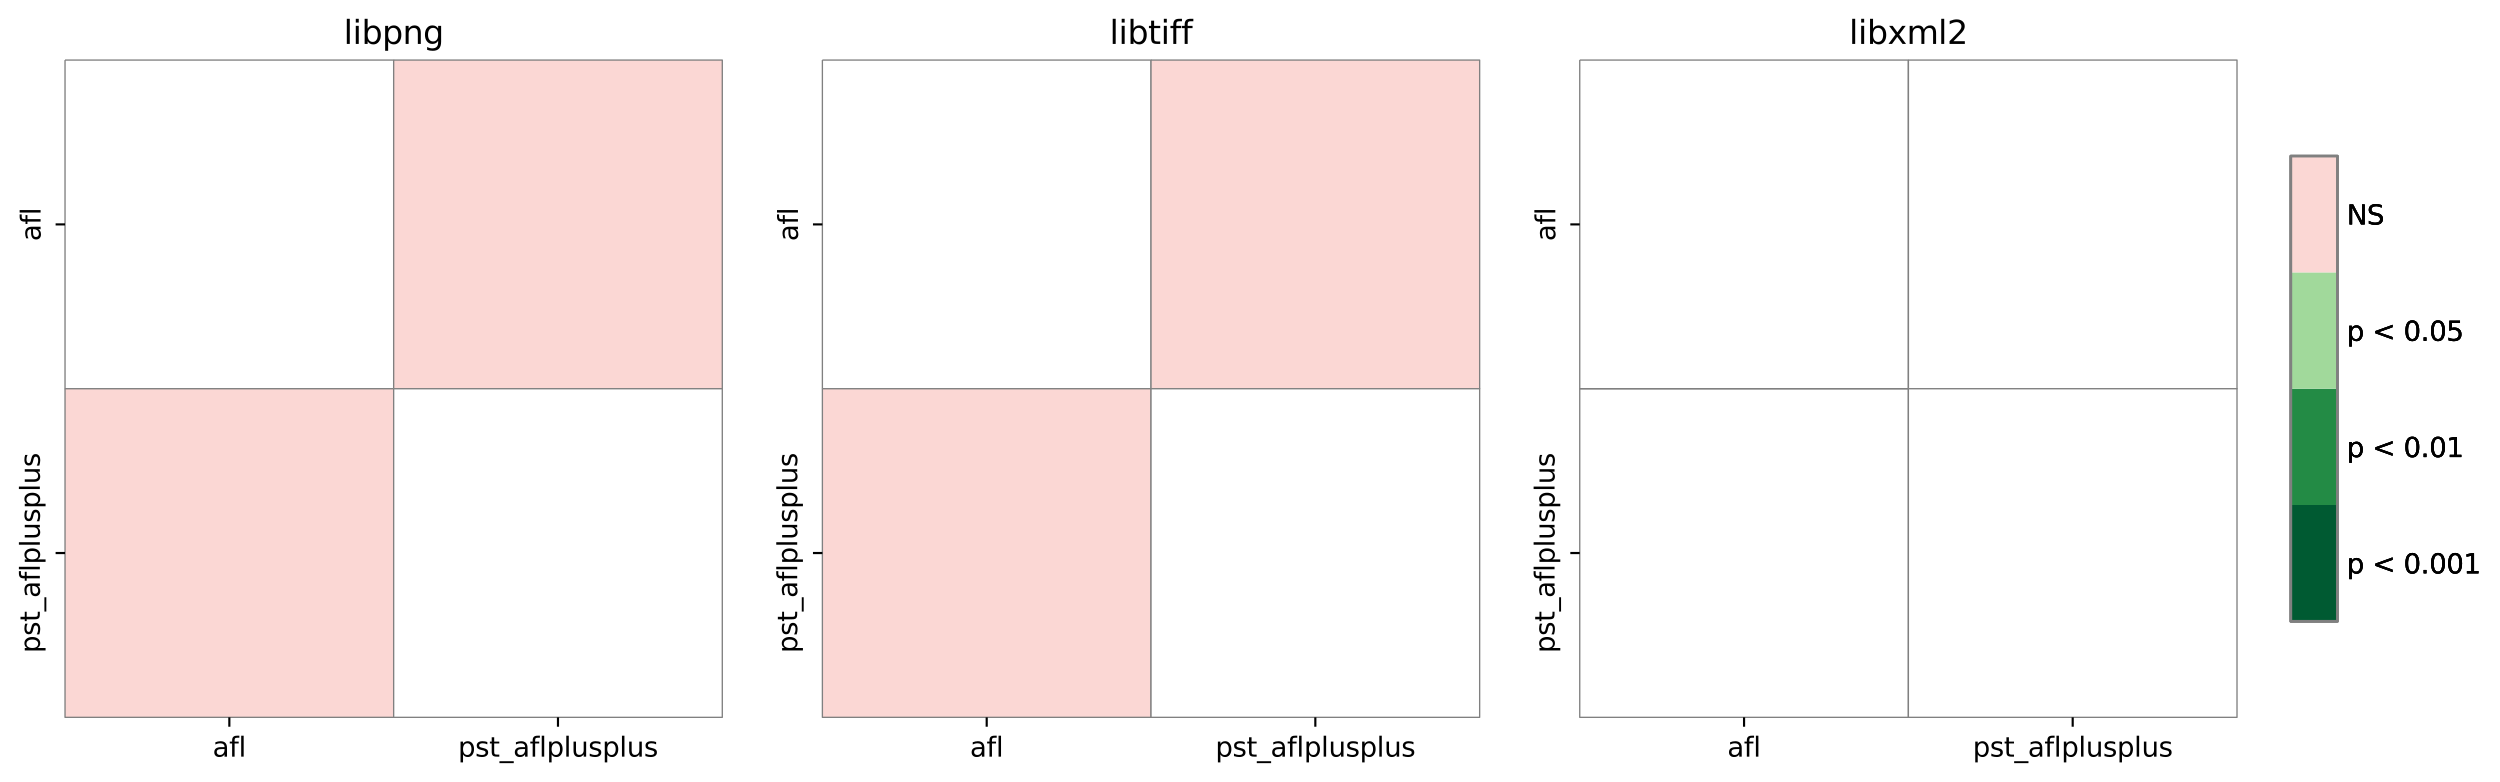 <?xml version="1.0" encoding="utf-8" standalone="no"?>
<!DOCTYPE svg PUBLIC "-//W3C//DTD SVG 1.1//EN"
  "http://www.w3.org/Graphics/SVG/1.1/DTD/svg11.dtd">
<svg xmlns:xlink="http://www.w3.org/1999/xlink" width="928.668pt" height="290.626pt" viewBox="0 0 928.668 290.626" xmlns="http://www.w3.org/2000/svg" version="1.1">
 <defs>
  <style type="text/css">*{stroke-linejoin: round; stroke-linecap: butt}</style>
 </defs>
 <g id="figure_1">
  <g id="patch_1">
   <path d="M 0 290.626 
L 928.668 290.626 
L 928.668 0 
L 0 0 
z
" style="fill: #ffffff"/>
  </g>
  <g id="axes_1">
   <g id="patch_2">
    <path d="M 24.156 266.47 
L 268.308 266.47 
L 268.308 22.318 
L 24.156 22.318 
z
" style="fill: #ffffff"/>
   </g>
   <g id="QuadMesh_1">
    <path d="M 24.156 22.318 
L 146.232 22.318 
L 146.232 144.394 
L 24.156 144.394 
L 24.156 22.318 
" style="fill: #ffffff; stroke: #808080; stroke-width: 0.5"/>
    <path d="M 146.232 22.318 
L 268.308 22.318 
L 268.308 144.394 
L 146.232 144.394 
L 146.232 22.318 
" style="fill: #fbd7d4; stroke: #808080; stroke-width: 0.5"/>
    <path d="M 24.156 144.394 
L 146.232 144.394 
L 146.232 266.47 
L 24.156 266.47 
L 24.156 144.394 
" style="fill: #fbd7d4; stroke: #808080; stroke-width: 0.5"/>
    <path d="M 146.232 144.394 
L 268.308 144.394 
L 268.308 266.47 
L 146.232 266.47 
L 146.232 144.394 
" style="fill: #ffffff; stroke: #808080; stroke-width: 0.5"/>
   </g>
   <g id="matplotlib.axis_1">
    <g id="xtick_1">
     <g id="line2d_1">
      <defs>
       <path id="m9e1888c977" d="M 0 0 
L 0 3.5 
" style="stroke: #000000; stroke-width: 0.8"/>
      </defs>
      <g>
       <use xlink:href="#m9e1888c977" x="85.194" y="266.47" style="stroke: #000000; stroke-width: 0.8"/>
      </g>
     </g>
     <g id="text_1">
      <!-- afl -->
      <g transform="translate(78.981 281.069) scale(0.1 -0.1)">
       <defs>
        <path id="DejaVuSans-61" d="M 2194 1759 
Q 1497 1759 1228 1600 
Q 959 1441 959 1056 
Q 959 750 1161 570 
Q 1363 391 1709 391 
Q 2188 391 2477 730 
Q 2766 1069 2766 1631 
L 2766 1759 
L 2194 1759 
z
M 3341 1997 
L 3341 0 
L 2766 0 
L 2766 531 
Q 2569 213 2275 61 
Q 1981 -91 1556 -91 
Q 1019 -91 701 211 
Q 384 513 384 1019 
Q 384 1609 779 1909 
Q 1175 2209 1959 2209 
L 2766 2209 
L 2766 2266 
Q 2766 2663 2505 2880 
Q 2244 3097 1772 3097 
Q 1472 3097 1187 3025 
Q 903 2953 641 2809 
L 641 3341 
Q 956 3463 1253 3523 
Q 1550 3584 1831 3584 
Q 2591 3584 2966 3190 
Q 3341 2797 3341 1997 
z
" transform="scale(0.016)"/>
        <path id="DejaVuSans-66" d="M 2375 4863 
L 2375 4384 
L 1825 4384 
Q 1516 4384 1395 4259 
Q 1275 4134 1275 3809 
L 1275 3500 
L 2222 3500 
L 2222 3053 
L 1275 3053 
L 1275 0 
L 697 0 
L 697 3053 
L 147 3053 
L 147 3500 
L 697 3500 
L 697 3744 
Q 697 4328 969 4595 
Q 1241 4863 1831 4863 
L 2375 4863 
z
" transform="scale(0.016)"/>
        <path id="DejaVuSans-6c" d="M 603 4863 
L 1178 4863 
L 1178 0 
L 603 0 
L 603 4863 
z
" transform="scale(0.016)"/>
       </defs>
       <use xlink:href="#DejaVuSans-61"/>
       <use xlink:href="#DejaVuSans-66" x="61.279"/>
       <use xlink:href="#DejaVuSans-6c" x="96.484"/>
      </g>
     </g>
    </g>
    <g id="xtick_2">
     <g id="line2d_2">
      <g>
       <use xlink:href="#m9e1888c977" x="207.27" y="266.47" style="stroke: #000000; stroke-width: 0.8"/>
      </g>
     </g>
     <g id="text_2">
      <!-- pst_aflplusplus -->
      <g transform="translate(170.145 281.069) scale(0.1 -0.1)">
       <defs>
        <path id="DejaVuSans-70" d="M 1159 525 
L 1159 -1331 
L 581 -1331 
L 581 3500 
L 1159 3500 
L 1159 2969 
Q 1341 3281 1617 3432 
Q 1894 3584 2278 3584 
Q 2916 3584 3314 3078 
Q 3713 2572 3713 1747 
Q 3713 922 3314 415 
Q 2916 -91 2278 -91 
Q 1894 -91 1617 61 
Q 1341 213 1159 525 
z
M 3116 1747 
Q 3116 2381 2855 2742 
Q 2594 3103 2138 3103 
Q 1681 3103 1420 2742 
Q 1159 2381 1159 1747 
Q 1159 1113 1420 752 
Q 1681 391 2138 391 
Q 2594 391 2855 752 
Q 3116 1113 3116 1747 
z
" transform="scale(0.016)"/>
        <path id="DejaVuSans-73" d="M 2834 3397 
L 2834 2853 
Q 2591 2978 2328 3040 
Q 2066 3103 1784 3103 
Q 1356 3103 1142 2972 
Q 928 2841 928 2578 
Q 928 2378 1081 2264 
Q 1234 2150 1697 2047 
L 1894 2003 
Q 2506 1872 2764 1633 
Q 3022 1394 3022 966 
Q 3022 478 2636 193 
Q 2250 -91 1575 -91 
Q 1294 -91 989 -36 
Q 684 19 347 128 
L 347 722 
Q 666 556 975 473 
Q 1284 391 1588 391 
Q 1994 391 2212 530 
Q 2431 669 2431 922 
Q 2431 1156 2273 1281 
Q 2116 1406 1581 1522 
L 1381 1569 
Q 847 1681 609 1914 
Q 372 2147 372 2553 
Q 372 3047 722 3315 
Q 1072 3584 1716 3584 
Q 2034 3584 2315 3537 
Q 2597 3491 2834 3397 
z
" transform="scale(0.016)"/>
        <path id="DejaVuSans-74" d="M 1172 4494 
L 1172 3500 
L 2356 3500 
L 2356 3053 
L 1172 3053 
L 1172 1153 
Q 1172 725 1289 603 
Q 1406 481 1766 481 
L 2356 481 
L 2356 0 
L 1766 0 
Q 1100 0 847 248 
Q 594 497 594 1153 
L 594 3053 
L 172 3053 
L 172 3500 
L 594 3500 
L 594 4494 
L 1172 4494 
z
" transform="scale(0.016)"/>
        <path id="DejaVuSans-5f" d="M 3263 -1063 
L 3263 -1509 
L -63 -1509 
L -63 -1063 
L 3263 -1063 
z
" transform="scale(0.016)"/>
        <path id="DejaVuSans-75" d="M 544 1381 
L 544 3500 
L 1119 3500 
L 1119 1403 
Q 1119 906 1312 657 
Q 1506 409 1894 409 
Q 2359 409 2629 706 
Q 2900 1003 2900 1516 
L 2900 3500 
L 3475 3500 
L 3475 0 
L 2900 0 
L 2900 538 
Q 2691 219 2414 64 
Q 2138 -91 1772 -91 
Q 1169 -91 856 284 
Q 544 659 544 1381 
z
M 1991 3584 
L 1991 3584 
z
" transform="scale(0.016)"/>
       </defs>
       <use xlink:href="#DejaVuSans-70"/>
       <use xlink:href="#DejaVuSans-73" x="63.477"/>
       <use xlink:href="#DejaVuSans-74" x="115.576"/>
       <use xlink:href="#DejaVuSans-5f" x="154.785"/>
       <use xlink:href="#DejaVuSans-61" x="204.785"/>
       <use xlink:href="#DejaVuSans-66" x="266.064"/>
       <use xlink:href="#DejaVuSans-6c" x="301.27"/>
       <use xlink:href="#DejaVuSans-70" x="329.053"/>
       <use xlink:href="#DejaVuSans-6c" x="392.529"/>
       <use xlink:href="#DejaVuSans-75" x="420.312"/>
       <use xlink:href="#DejaVuSans-73" x="483.691"/>
       <use xlink:href="#DejaVuSans-70" x="535.791"/>
       <use xlink:href="#DejaVuSans-6c" x="599.268"/>
       <use xlink:href="#DejaVuSans-75" x="627.051"/>
       <use xlink:href="#DejaVuSans-73" x="690.43"/>
      </g>
     </g>
    </g>
   </g>
   <g id="matplotlib.axis_2">
    <g id="ytick_1">
     <g id="line2d_3">
      <defs>
       <path id="mc95b701a7e" d="M 0 0 
L -3.5 0 
" style="stroke: #000000; stroke-width: 0.8"/>
      </defs>
      <g>
       <use xlink:href="#mc95b701a7e" x="24.156" y="83.356" style="stroke: #000000; stroke-width: 0.8"/>
      </g>
     </g>
     <g id="text_3">
      <!-- afl -->
      <g transform="translate(15.077 89.569) rotate(-90) scale(0.1 -0.1)">
       <use xlink:href="#DejaVuSans-61"/>
       <use xlink:href="#DejaVuSans-66" x="61.279"/>
       <use xlink:href="#DejaVuSans-6c" x="96.484"/>
      </g>
     </g>
    </g>
    <g id="ytick_2">
     <g id="line2d_4">
      <g>
       <use xlink:href="#mc95b701a7e" x="24.156" y="205.432" style="stroke: #000000; stroke-width: 0.8"/>
      </g>
     </g>
     <g id="text_4">
      <!-- pst_aflplusplus -->
      <g transform="translate(14.798 242.558) rotate(-90) scale(0.1 -0.1)">
       <use xlink:href="#DejaVuSans-70"/>
       <use xlink:href="#DejaVuSans-73" x="63.477"/>
       <use xlink:href="#DejaVuSans-74" x="115.576"/>
       <use xlink:href="#DejaVuSans-5f" x="154.785"/>
       <use xlink:href="#DejaVuSans-61" x="204.785"/>
       <use xlink:href="#DejaVuSans-66" x="266.064"/>
       <use xlink:href="#DejaVuSans-6c" x="301.27"/>
       <use xlink:href="#DejaVuSans-70" x="329.053"/>
       <use xlink:href="#DejaVuSans-6c" x="392.529"/>
       <use xlink:href="#DejaVuSans-75" x="420.312"/>
       <use xlink:href="#DejaVuSans-73" x="483.691"/>
       <use xlink:href="#DejaVuSans-70" x="535.791"/>
       <use xlink:href="#DejaVuSans-6c" x="599.268"/>
       <use xlink:href="#DejaVuSans-75" x="627.051"/>
       <use xlink:href="#DejaVuSans-73" x="690.43"/>
      </g>
     </g>
    </g>
   </g>
   <g id="text_5">
    <!-- libpng -->
    <g transform="translate(127.669 16.318) scale(0.12 -0.12)">
     <defs>
      <path id="DejaVuSans-69" d="M 603 3500 
L 1178 3500 
L 1178 0 
L 603 0 
L 603 3500 
z
M 603 4863 
L 1178 4863 
L 1178 4134 
L 603 4134 
L 603 4863 
z
" transform="scale(0.016)"/>
      <path id="DejaVuSans-62" d="M 3116 1747 
Q 3116 2381 2855 2742 
Q 2594 3103 2138 3103 
Q 1681 3103 1420 2742 
Q 1159 2381 1159 1747 
Q 1159 1113 1420 752 
Q 1681 391 2138 391 
Q 2594 391 2855 752 
Q 3116 1113 3116 1747 
z
M 1159 2969 
Q 1341 3281 1617 3432 
Q 1894 3584 2278 3584 
Q 2916 3584 3314 3078 
Q 3713 2572 3713 1747 
Q 3713 922 3314 415 
Q 2916 -91 2278 -91 
Q 1894 -91 1617 61 
Q 1341 213 1159 525 
L 1159 0 
L 581 0 
L 581 4863 
L 1159 4863 
L 1159 2969 
z
" transform="scale(0.016)"/>
      <path id="DejaVuSans-6e" d="M 3513 2113 
L 3513 0 
L 2938 0 
L 2938 2094 
Q 2938 2591 2744 2837 
Q 2550 3084 2163 3084 
Q 1697 3084 1428 2787 
Q 1159 2491 1159 1978 
L 1159 0 
L 581 0 
L 581 3500 
L 1159 3500 
L 1159 2956 
Q 1366 3272 1645 3428 
Q 1925 3584 2291 3584 
Q 2894 3584 3203 3211 
Q 3513 2838 3513 2113 
z
" transform="scale(0.016)"/>
      <path id="DejaVuSans-67" d="M 2906 1791 
Q 2906 2416 2648 2759 
Q 2391 3103 1925 3103 
Q 1463 3103 1205 2759 
Q 947 2416 947 1791 
Q 947 1169 1205 825 
Q 1463 481 1925 481 
Q 2391 481 2648 825 
Q 2906 1169 2906 1791 
z
M 3481 434 
Q 3481 -459 3084 -895 
Q 2688 -1331 1869 -1331 
Q 1566 -1331 1297 -1286 
Q 1028 -1241 775 -1147 
L 775 -588 
Q 1028 -725 1275 -790 
Q 1522 -856 1778 -856 
Q 2344 -856 2625 -561 
Q 2906 -266 2906 331 
L 2906 616 
Q 2728 306 2450 153 
Q 2172 0 1784 0 
Q 1141 0 747 490 
Q 353 981 353 1791 
Q 353 2603 747 3093 
Q 1141 3584 1784 3584 
Q 2172 3584 2450 3431 
Q 2728 3278 2906 2969 
L 2906 3500 
L 3481 3500 
L 3481 434 
z
" transform="scale(0.016)"/>
     </defs>
     <use xlink:href="#DejaVuSans-6c"/>
     <use xlink:href="#DejaVuSans-69" x="27.783"/>
     <use xlink:href="#DejaVuSans-62" x="55.566"/>
     <use xlink:href="#DejaVuSans-70" x="119.043"/>
     <use xlink:href="#DejaVuSans-6e" x="182.52"/>
     <use xlink:href="#DejaVuSans-67" x="245.898"/>
    </g>
   </g>
  </g>
  <g id="axes_2">
   <g id="patch_3">
    <path d="M 305.49 266.47 
L 549.642 266.47 
L 549.642 22.318 
L 305.49 22.318 
z
" style="fill: #ffffff"/>
   </g>
   <g id="QuadMesh_2">
    <path d="M 305.49 22.318 
L 427.566 22.318 
L 427.566 144.394 
L 305.49 144.394 
L 305.49 22.318 
" style="fill: #ffffff; stroke: #808080; stroke-width: 0.5"/>
    <path d="M 427.566 22.318 
L 549.642 22.318 
L 549.642 144.394 
L 427.566 144.394 
L 427.566 22.318 
" style="fill: #fbd7d4; stroke: #808080; stroke-width: 0.5"/>
    <path d="M 305.49 144.394 
L 427.566 144.394 
L 427.566 266.47 
L 305.49 266.47 
L 305.49 144.394 
" style="fill: #fbd7d4; stroke: #808080; stroke-width: 0.5"/>
    <path d="M 427.566 144.394 
L 549.642 144.394 
L 549.642 266.47 
L 427.566 266.47 
L 427.566 144.394 
" style="fill: #ffffff; stroke: #808080; stroke-width: 0.5"/>
   </g>
   <g id="matplotlib.axis_3">
    <g id="xtick_3">
     <g id="line2d_5">
      <g>
       <use xlink:href="#m9e1888c977" x="366.528" y="266.47" style="stroke: #000000; stroke-width: 0.8"/>
      </g>
     </g>
     <g id="text_6">
      <!-- afl -->
      <g transform="translate(360.314 281.069) scale(0.1 -0.1)">
       <use xlink:href="#DejaVuSans-61"/>
       <use xlink:href="#DejaVuSans-66" x="61.279"/>
       <use xlink:href="#DejaVuSans-6c" x="96.484"/>
      </g>
     </g>
    </g>
    <g id="xtick_4">
     <g id="line2d_6">
      <g>
       <use xlink:href="#m9e1888c977" x="488.604" y="266.47" style="stroke: #000000; stroke-width: 0.8"/>
      </g>
     </g>
     <g id="text_7">
      <!-- pst_aflplusplus -->
      <g transform="translate(451.478 281.069) scale(0.1 -0.1)">
       <use xlink:href="#DejaVuSans-70"/>
       <use xlink:href="#DejaVuSans-73" x="63.477"/>
       <use xlink:href="#DejaVuSans-74" x="115.576"/>
       <use xlink:href="#DejaVuSans-5f" x="154.785"/>
       <use xlink:href="#DejaVuSans-61" x="204.785"/>
       <use xlink:href="#DejaVuSans-66" x="266.064"/>
       <use xlink:href="#DejaVuSans-6c" x="301.27"/>
       <use xlink:href="#DejaVuSans-70" x="329.053"/>
       <use xlink:href="#DejaVuSans-6c" x="392.529"/>
       <use xlink:href="#DejaVuSans-75" x="420.312"/>
       <use xlink:href="#DejaVuSans-73" x="483.691"/>
       <use xlink:href="#DejaVuSans-70" x="535.791"/>
       <use xlink:href="#DejaVuSans-6c" x="599.268"/>
       <use xlink:href="#DejaVuSans-75" x="627.051"/>
       <use xlink:href="#DejaVuSans-73" x="690.43"/>
      </g>
     </g>
    </g>
   </g>
   <g id="matplotlib.axis_4">
    <g id="ytick_3">
     <g id="line2d_7">
      <g>
       <use xlink:href="#mc95b701a7e" x="305.49" y="83.356" style="stroke: #000000; stroke-width: 0.8"/>
      </g>
     </g>
     <g id="text_8">
      <!-- afl -->
      <g transform="translate(296.41 89.569) rotate(-90) scale(0.1 -0.1)">
       <use xlink:href="#DejaVuSans-61"/>
       <use xlink:href="#DejaVuSans-66" x="61.279"/>
       <use xlink:href="#DejaVuSans-6c" x="96.484"/>
      </g>
     </g>
    </g>
    <g id="ytick_4">
     <g id="line2d_8">
      <g>
       <use xlink:href="#mc95b701a7e" x="305.49" y="205.432" style="stroke: #000000; stroke-width: 0.8"/>
      </g>
     </g>
     <g id="text_9">
      <!-- pst_aflplusplus -->
      <g transform="translate(296.132 242.558) rotate(-90) scale(0.1 -0.1)">
       <use xlink:href="#DejaVuSans-70"/>
       <use xlink:href="#DejaVuSans-73" x="63.477"/>
       <use xlink:href="#DejaVuSans-74" x="115.576"/>
       <use xlink:href="#DejaVuSans-5f" x="154.785"/>
       <use xlink:href="#DejaVuSans-61" x="204.785"/>
       <use xlink:href="#DejaVuSans-66" x="266.064"/>
       <use xlink:href="#DejaVuSans-6c" x="301.27"/>
       <use xlink:href="#DejaVuSans-70" x="329.053"/>
       <use xlink:href="#DejaVuSans-6c" x="392.529"/>
       <use xlink:href="#DejaVuSans-75" x="420.312"/>
       <use xlink:href="#DejaVuSans-73" x="483.691"/>
       <use xlink:href="#DejaVuSans-70" x="535.791"/>
       <use xlink:href="#DejaVuSans-6c" x="599.268"/>
       <use xlink:href="#DejaVuSans-75" x="627.051"/>
       <use xlink:href="#DejaVuSans-73" x="690.43"/>
      </g>
     </g>
    </g>
   </g>
   <g id="text_10">
    <!-- libtiff -->
    <g transform="translate(412.179 16.318) scale(0.12 -0.12)">
     <use xlink:href="#DejaVuSans-6c"/>
     <use xlink:href="#DejaVuSans-69" x="27.783"/>
     <use xlink:href="#DejaVuSans-62" x="55.566"/>
     <use xlink:href="#DejaVuSans-74" x="119.043"/>
     <use xlink:href="#DejaVuSans-69" x="158.252"/>
     <use xlink:href="#DejaVuSans-66" x="186.035"/>
     <use xlink:href="#DejaVuSans-66" x="221.24"/>
    </g>
   </g>
  </g>
  <g id="axes_3">
   <g id="patch_4">
    <path d="M 586.823 266.47 
L 830.975 266.47 
L 830.975 22.318 
L 586.823 22.318 
z
" style="fill: #ffffff"/>
   </g>
   <g id="QuadMesh_3">
    <path d="M 586.823 22.318 
L 708.899 22.318 
L 708.899 144.394 
L 586.823 144.394 
L 586.823 22.318 
" style="fill: #ffffff; stroke: #808080; stroke-width: 0.5"/>
    <path d="M 708.899 22.318 
L 830.975 22.318 
L 830.975 144.394 
L 708.899 144.394 
L 708.899 22.318 
" style="fill: none; stroke: #808080; stroke-width: 0.5"/>
    <path d="M 586.823 144.394 
L 708.899 144.394 
L 708.899 266.47 
L 586.823 266.47 
L 586.823 144.394 
" style="fill: none; stroke: #808080; stroke-width: 0.5"/>
    <path d="M 708.899 144.394 
L 830.975 144.394 
L 830.975 266.47 
L 708.899 266.47 
L 708.899 144.394 
" style="fill: #ffffff; stroke: #808080; stroke-width: 0.5"/>
   </g>
   <g id="matplotlib.axis_5">
    <g id="xtick_5">
     <g id="line2d_9">
      <g>
       <use xlink:href="#m9e1888c977" x="647.861" y="266.47" style="stroke: #000000; stroke-width: 0.8"/>
      </g>
     </g>
     <g id="text_11">
      <!-- afl -->
      <g transform="translate(641.648 281.069) scale(0.1 -0.1)">
       <use xlink:href="#DejaVuSans-61"/>
       <use xlink:href="#DejaVuSans-66" x="61.279"/>
       <use xlink:href="#DejaVuSans-6c" x="96.484"/>
      </g>
     </g>
    </g>
    <g id="xtick_6">
     <g id="line2d_10">
      <g>
       <use xlink:href="#m9e1888c977" x="769.937" y="266.47" style="stroke: #000000; stroke-width: 0.8"/>
      </g>
     </g>
     <g id="text_12">
      <!-- pst_aflplusplus -->
      <g transform="translate(732.811 281.069) scale(0.1 -0.1)">
       <use xlink:href="#DejaVuSans-70"/>
       <use xlink:href="#DejaVuSans-73" x="63.477"/>
       <use xlink:href="#DejaVuSans-74" x="115.576"/>
       <use xlink:href="#DejaVuSans-5f" x="154.785"/>
       <use xlink:href="#DejaVuSans-61" x="204.785"/>
       <use xlink:href="#DejaVuSans-66" x="266.064"/>
       <use xlink:href="#DejaVuSans-6c" x="301.27"/>
       <use xlink:href="#DejaVuSans-70" x="329.053"/>
       <use xlink:href="#DejaVuSans-6c" x="392.529"/>
       <use xlink:href="#DejaVuSans-75" x="420.312"/>
       <use xlink:href="#DejaVuSans-73" x="483.691"/>
       <use xlink:href="#DejaVuSans-70" x="535.791"/>
       <use xlink:href="#DejaVuSans-6c" x="599.268"/>
       <use xlink:href="#DejaVuSans-75" x="627.051"/>
       <use xlink:href="#DejaVuSans-73" x="690.43"/>
      </g>
     </g>
    </g>
   </g>
   <g id="matplotlib.axis_6">
    <g id="ytick_5">
     <g id="line2d_11">
      <g>
       <use xlink:href="#mc95b701a7e" x="586.823" y="83.356" style="stroke: #000000; stroke-width: 0.8"/>
      </g>
     </g>
     <g id="text_13">
      <!-- afl -->
      <g transform="translate(577.743 89.569) rotate(-90) scale(0.1 -0.1)">
       <use xlink:href="#DejaVuSans-61"/>
       <use xlink:href="#DejaVuSans-66" x="61.279"/>
       <use xlink:href="#DejaVuSans-6c" x="96.484"/>
      </g>
     </g>
    </g>
    <g id="ytick_6">
     <g id="line2d_12">
      <g>
       <use xlink:href="#mc95b701a7e" x="586.823" y="205.432" style="stroke: #000000; stroke-width: 0.8"/>
      </g>
     </g>
     <g id="text_14">
      <!-- pst_aflplusplus -->
      <g transform="translate(577.465 242.558) rotate(-90) scale(0.1 -0.1)">
       <use xlink:href="#DejaVuSans-70"/>
       <use xlink:href="#DejaVuSans-73" x="63.477"/>
       <use xlink:href="#DejaVuSans-74" x="115.576"/>
       <use xlink:href="#DejaVuSans-5f" x="154.785"/>
       <use xlink:href="#DejaVuSans-61" x="204.785"/>
       <use xlink:href="#DejaVuSans-66" x="266.064"/>
       <use xlink:href="#DejaVuSans-6c" x="301.27"/>
       <use xlink:href="#DejaVuSans-70" x="329.053"/>
       <use xlink:href="#DejaVuSans-6c" x="392.529"/>
       <use xlink:href="#DejaVuSans-75" x="420.312"/>
       <use xlink:href="#DejaVuSans-73" x="483.691"/>
       <use xlink:href="#DejaVuSans-70" x="535.791"/>
       <use xlink:href="#DejaVuSans-6c" x="599.268"/>
       <use xlink:href="#DejaVuSans-75" x="627.051"/>
       <use xlink:href="#DejaVuSans-73" x="690.43"/>
      </g>
     </g>
    </g>
   </g>
   <g id="text_15">
    <!-- libxml2 -->
    <g transform="translate(686.876 16.318) scale(0.12 -0.12)">
     <defs>
      <path id="DejaVuSans-78" d="M 3513 3500 
L 2247 1797 
L 3578 0 
L 2900 0 
L 1881 1375 
L 863 0 
L 184 0 
L 1544 1831 
L 300 3500 
L 978 3500 
L 1906 2253 
L 2834 3500 
L 3513 3500 
z
" transform="scale(0.016)"/>
      <path id="DejaVuSans-6d" d="M 3328 2828 
Q 3544 3216 3844 3400 
Q 4144 3584 4550 3584 
Q 5097 3584 5394 3201 
Q 5691 2819 5691 2113 
L 5691 0 
L 5113 0 
L 5113 2094 
Q 5113 2597 4934 2840 
Q 4756 3084 4391 3084 
Q 3944 3084 3684 2787 
Q 3425 2491 3425 1978 
L 3425 0 
L 2847 0 
L 2847 2094 
Q 2847 2600 2669 2842 
Q 2491 3084 2119 3084 
Q 1678 3084 1418 2786 
Q 1159 2488 1159 1978 
L 1159 0 
L 581 0 
L 581 3500 
L 1159 3500 
L 1159 2956 
Q 1356 3278 1631 3431 
Q 1906 3584 2284 3584 
Q 2666 3584 2933 3390 
Q 3200 3197 3328 2828 
z
" transform="scale(0.016)"/>
      <path id="DejaVuSans-32" d="M 1228 531 
L 3431 531 
L 3431 0 
L 469 0 
L 469 531 
Q 828 903 1448 1529 
Q 2069 2156 2228 2338 
Q 2531 2678 2651 2914 
Q 2772 3150 2772 3378 
Q 2772 3750 2511 3984 
Q 2250 4219 1831 4219 
Q 1534 4219 1204 4116 
Q 875 4013 500 3803 
L 500 4441 
Q 881 4594 1212 4672 
Q 1544 4750 1819 4750 
Q 2544 4750 2975 4387 
Q 3406 4025 3406 3419 
Q 3406 3131 3298 2873 
Q 3191 2616 2906 2266 
Q 2828 2175 2409 1742 
Q 1991 1309 1228 531 
z
" transform="scale(0.016)"/>
     </defs>
     <use xlink:href="#DejaVuSans-6c"/>
     <use xlink:href="#DejaVuSans-69" x="27.783"/>
     <use xlink:href="#DejaVuSans-62" x="55.566"/>
     <use xlink:href="#DejaVuSans-78" x="119.043"/>
     <use xlink:href="#DejaVuSans-6d" x="178.223"/>
     <use xlink:href="#DejaVuSans-6c" x="275.635"/>
     <use xlink:href="#DejaVuSans-32" x="303.418"/>
    </g>
   </g>
  </g>
  <g id="axes_4">
   <g id="patch_5">
    <path d="M 850.975 230.794 
L 868.255 230.794 
L 868.255 57.994 
L 850.975 57.994 
z
" style="fill: #ffffff"/>
   </g>
   <g id="QuadMesh_4">
    <path d="M 850.975 230.794 
L 868.255 230.794 
L 868.255 187.594 
L 850.975 187.594 
L 850.975 230.794 
" clip-path="url(#p131aec7948)" style="fill: #005a32"/>
    <path d="M 850.975 187.594 
L 868.255 187.594 
L 868.255 144.394 
L 850.975 144.394 
L 850.975 187.594 
" clip-path="url(#p131aec7948)" style="fill: #238b45"/>
    <path d="M 850.975 144.394 
L 868.255 144.394 
L 868.255 101.194 
L 850.975 101.194 
L 850.975 144.394 
" clip-path="url(#p131aec7948)" style="fill: #a1d99b"/>
    <path d="M 850.975 101.194 
L 868.255 101.194 
L 868.255 57.994 
L 850.975 57.994 
L 850.975 101.194 
" clip-path="url(#p131aec7948)" style="fill: #fbd7d4"/>
   </g>
   <g id="matplotlib.axis_7"/>
   <g id="matplotlib.axis_8">
    <g id="ytick_7">
     <g id="line2d_13"/>
     <g id="text_16">
      <!-- p &lt; 0.001 -->
      <g transform="translate(871.755 212.993) scale(0.1 -0.1)">
       <defs>
        <path id="DejaVuSans-20" transform="scale(0.016)"/>
        <path id="DejaVuSans-3c" d="M 4684 3150 
L 1459 2003 
L 4684 863 
L 4684 294 
L 678 1747 
L 678 2266 
L 4684 3719 
L 4684 3150 
z
" transform="scale(0.016)"/>
        <path id="DejaVuSans-30" d="M 2034 4250 
Q 1547 4250 1301 3770 
Q 1056 3291 1056 2328 
Q 1056 1369 1301 889 
Q 1547 409 2034 409 
Q 2525 409 2770 889 
Q 3016 1369 3016 2328 
Q 3016 3291 2770 3770 
Q 2525 4250 2034 4250 
z
M 2034 4750 
Q 2819 4750 3233 4129 
Q 3647 3509 3647 2328 
Q 3647 1150 3233 529 
Q 2819 -91 2034 -91 
Q 1250 -91 836 529 
Q 422 1150 422 2328 
Q 422 3509 836 4129 
Q 1250 4750 2034 4750 
z
" transform="scale(0.016)"/>
        <path id="DejaVuSans-2e" d="M 684 794 
L 1344 794 
L 1344 0 
L 684 0 
L 684 794 
z
" transform="scale(0.016)"/>
        <path id="DejaVuSans-31" d="M 794 531 
L 1825 531 
L 1825 4091 
L 703 3866 
L 703 4441 
L 1819 4666 
L 2450 4666 
L 2450 531 
L 3481 531 
L 3481 0 
L 794 0 
L 794 531 
z
" transform="scale(0.016)"/>
       </defs>
       <use xlink:href="#DejaVuSans-70"/>
       <use xlink:href="#DejaVuSans-20" x="63.477"/>
       <use xlink:href="#DejaVuSans-3c" x="95.264"/>
       <use xlink:href="#DejaVuSans-20" x="179.053"/>
       <use xlink:href="#DejaVuSans-30" x="210.84"/>
       <use xlink:href="#DejaVuSans-2e" x="274.463"/>
       <use xlink:href="#DejaVuSans-30" x="306.25"/>
       <use xlink:href="#DejaVuSans-30" x="369.873"/>
       <use xlink:href="#DejaVuSans-31" x="433.496"/>
      </g>
     </g>
    </g>
    <g id="ytick_8">
     <g id="line2d_14"/>
     <g id="text_17">
      <!-- p &lt; 0.01 -->
      <g transform="translate(871.755 169.793) scale(0.1 -0.1)">
       <use xlink:href="#DejaVuSans-70"/>
       <use xlink:href="#DejaVuSans-20" x="63.477"/>
       <use xlink:href="#DejaVuSans-3c" x="95.264"/>
       <use xlink:href="#DejaVuSans-20" x="179.053"/>
       <use xlink:href="#DejaVuSans-30" x="210.84"/>
       <use xlink:href="#DejaVuSans-2e" x="274.463"/>
       <use xlink:href="#DejaVuSans-30" x="306.25"/>
       <use xlink:href="#DejaVuSans-31" x="369.873"/>
      </g>
     </g>
    </g>
    <g id="ytick_9">
     <g id="line2d_15"/>
     <g id="text_18">
      <!-- p &lt; 0.05 -->
      <g transform="translate(871.755 126.593) scale(0.1 -0.1)">
       <defs>
        <path id="DejaVuSans-35" d="M 691 4666 
L 3169 4666 
L 3169 4134 
L 1269 4134 
L 1269 2991 
Q 1406 3038 1543 3061 
Q 1681 3084 1819 3084 
Q 2600 3084 3056 2656 
Q 3513 2228 3513 1497 
Q 3513 744 3044 326 
Q 2575 -91 1722 -91 
Q 1428 -91 1123 -41 
Q 819 9 494 109 
L 494 744 
Q 775 591 1075 516 
Q 1375 441 1709 441 
Q 2250 441 2565 725 
Q 2881 1009 2881 1497 
Q 2881 1984 2565 2268 
Q 2250 2553 1709 2553 
Q 1456 2553 1204 2497 
Q 953 2441 691 2322 
L 691 4666 
z
" transform="scale(0.016)"/>
       </defs>
       <use xlink:href="#DejaVuSans-70"/>
       <use xlink:href="#DejaVuSans-20" x="63.477"/>
       <use xlink:href="#DejaVuSans-3c" x="95.264"/>
       <use xlink:href="#DejaVuSans-20" x="179.053"/>
       <use xlink:href="#DejaVuSans-30" x="210.84"/>
       <use xlink:href="#DejaVuSans-2e" x="274.463"/>
       <use xlink:href="#DejaVuSans-30" x="306.25"/>
       <use xlink:href="#DejaVuSans-35" x="369.873"/>
      </g>
     </g>
    </g>
    <g id="ytick_10">
     <g id="line2d_16"/>
     <g id="text_19">
      <!-- NS -->
      <g transform="translate(871.755 83.393) scale(0.1 -0.1)">
       <defs>
        <path id="DejaVuSans-4e" d="M 628 4666 
L 1478 4666 
L 3547 763 
L 3547 4666 
L 4159 4666 
L 4159 0 
L 3309 0 
L 1241 3903 
L 1241 0 
L 628 0 
L 628 4666 
z
" transform="scale(0.016)"/>
        <path id="DejaVuSans-53" d="M 3425 4513 
L 3425 3897 
Q 3066 4069 2747 4153 
Q 2428 4238 2131 4238 
Q 1616 4238 1336 4038 
Q 1056 3838 1056 3469 
Q 1056 3159 1242 3001 
Q 1428 2844 1947 2747 
L 2328 2669 
Q 3034 2534 3370 2195 
Q 3706 1856 3706 1288 
Q 3706 609 3251 259 
Q 2797 -91 1919 -91 
Q 1588 -91 1214 -16 
Q 841 59 441 206 
L 441 856 
Q 825 641 1194 531 
Q 1563 422 1919 422 
Q 2459 422 2753 634 
Q 3047 847 3047 1241 
Q 3047 1584 2836 1778 
Q 2625 1972 2144 2069 
L 1759 2144 
Q 1053 2284 737 2584 
Q 422 2884 422 3419 
Q 422 4038 858 4394 
Q 1294 4750 2059 4750 
Q 2388 4750 2728 4690 
Q 3069 4631 3425 4513 
z
" transform="scale(0.016)"/>
       </defs>
       <use xlink:href="#DejaVuSans-4e"/>
       <use xlink:href="#DejaVuSans-53" x="74.805"/>
      </g>
     </g>
    </g>
   </g>
   <g id="LineCollection_1"/>
   <g id="patch_6">
    <path d="M 850.975 230.794 
L 859.615 230.794 
L 868.255 230.794 
L 868.255 57.994 
L 859.615 57.994 
L 850.975 57.994 
L 850.975 230.794 
z
" style="fill: none; stroke: #808080; stroke-linejoin: miter; stroke-linecap: square"/>
   </g>
  </g>
  <g id="axes_5">
   <g id="patch_7">
    <path d="M 850.975 230.794 
L 868.255 230.794 
L 868.255 57.994 
L 850.975 57.994 
z
" style="fill: #ffffff"/>
   </g>
   <g id="QuadMesh_5">
    <path d="M 850.975 230.794 
L 868.255 230.794 
L 868.255 187.594 
L 850.975 187.594 
L 850.975 230.794 
" clip-path="url(#p131aec7948)" style="fill: #005a32"/>
    <path d="M 850.975 187.594 
L 868.255 187.594 
L 868.255 144.394 
L 850.975 144.394 
L 850.975 187.594 
" clip-path="url(#p131aec7948)" style="fill: #238b45"/>
    <path d="M 850.975 144.394 
L 868.255 144.394 
L 868.255 101.194 
L 850.975 101.194 
L 850.975 144.394 
" clip-path="url(#p131aec7948)" style="fill: #a1d99b"/>
    <path d="M 850.975 101.194 
L 868.255 101.194 
L 868.255 57.994 
L 850.975 57.994 
L 850.975 101.194 
" clip-path="url(#p131aec7948)" style="fill: #fbd7d4"/>
   </g>
   <g id="matplotlib.axis_9"/>
   <g id="matplotlib.axis_10">
    <g id="ytick_11">
     <g id="line2d_17"/>
     <g id="text_20">
      <!-- p &lt; 0.001 -->
      <g transform="translate(871.755 212.993) scale(0.1 -0.1)">
       <use xlink:href="#DejaVuSans-70"/>
       <use xlink:href="#DejaVuSans-20" x="63.477"/>
       <use xlink:href="#DejaVuSans-3c" x="95.264"/>
       <use xlink:href="#DejaVuSans-20" x="179.053"/>
       <use xlink:href="#DejaVuSans-30" x="210.84"/>
       <use xlink:href="#DejaVuSans-2e" x="274.463"/>
       <use xlink:href="#DejaVuSans-30" x="306.25"/>
       <use xlink:href="#DejaVuSans-30" x="369.873"/>
       <use xlink:href="#DejaVuSans-31" x="433.496"/>
      </g>
     </g>
    </g>
    <g id="ytick_12">
     <g id="line2d_18"/>
     <g id="text_21">
      <!-- p &lt; 0.01 -->
      <g transform="translate(871.755 169.793) scale(0.1 -0.1)">
       <use xlink:href="#DejaVuSans-70"/>
       <use xlink:href="#DejaVuSans-20" x="63.477"/>
       <use xlink:href="#DejaVuSans-3c" x="95.264"/>
       <use xlink:href="#DejaVuSans-20" x="179.053"/>
       <use xlink:href="#DejaVuSans-30" x="210.84"/>
       <use xlink:href="#DejaVuSans-2e" x="274.463"/>
       <use xlink:href="#DejaVuSans-30" x="306.25"/>
       <use xlink:href="#DejaVuSans-31" x="369.873"/>
      </g>
     </g>
    </g>
    <g id="ytick_13">
     <g id="line2d_19"/>
     <g id="text_22">
      <!-- p &lt; 0.05 -->
      <g transform="translate(871.755 126.593) scale(0.1 -0.1)">
       <use xlink:href="#DejaVuSans-70"/>
       <use xlink:href="#DejaVuSans-20" x="63.477"/>
       <use xlink:href="#DejaVuSans-3c" x="95.264"/>
       <use xlink:href="#DejaVuSans-20" x="179.053"/>
       <use xlink:href="#DejaVuSans-30" x="210.84"/>
       <use xlink:href="#DejaVuSans-2e" x="274.463"/>
       <use xlink:href="#DejaVuSans-30" x="306.25"/>
       <use xlink:href="#DejaVuSans-35" x="369.873"/>
      </g>
     </g>
    </g>
    <g id="ytick_14">
     <g id="line2d_20"/>
     <g id="text_23">
      <!-- NS -->
      <g transform="translate(871.755 83.393) scale(0.1 -0.1)">
       <use xlink:href="#DejaVuSans-4e"/>
       <use xlink:href="#DejaVuSans-53" x="74.805"/>
      </g>
     </g>
    </g>
   </g>
   <g id="LineCollection_2"/>
   <g id="patch_8">
    <path d="M 850.975 230.794 
L 859.615 230.794 
L 868.255 230.794 
L 868.255 57.994 
L 859.615 57.994 
L 850.975 57.994 
L 850.975 230.794 
z
" style="fill: none; stroke: #808080; stroke-linejoin: miter; stroke-linecap: square"/>
   </g>
  </g>
  <g id="axes_6">
   <g id="patch_9">
    <path d="M 850.975 230.794 
L 868.255 230.794 
L 868.255 57.994 
L 850.975 57.994 
z
" style="fill: #ffffff"/>
   </g>
   <g id="QuadMesh_6">
    <path d="M 850.975 230.794 
L 868.255 230.794 
L 868.255 187.594 
L 850.975 187.594 
L 850.975 230.794 
" clip-path="url(#p131aec7948)" style="fill: #005a32"/>
    <path d="M 850.975 187.594 
L 868.255 187.594 
L 868.255 144.394 
L 850.975 144.394 
L 850.975 187.594 
" clip-path="url(#p131aec7948)" style="fill: #238b45"/>
    <path d="M 850.975 144.394 
L 868.255 144.394 
L 868.255 101.194 
L 850.975 101.194 
L 850.975 144.394 
" clip-path="url(#p131aec7948)" style="fill: #a1d99b"/>
    <path d="M 850.975 101.194 
L 868.255 101.194 
L 868.255 57.994 
L 850.975 57.994 
L 850.975 101.194 
" clip-path="url(#p131aec7948)" style="fill: #fbd7d4"/>
   </g>
   <g id="matplotlib.axis_11"/>
   <g id="matplotlib.axis_12">
    <g id="ytick_15">
     <g id="line2d_21"/>
     <g id="text_24">
      <!-- p &lt; 0.001 -->
      <g transform="translate(871.755 212.993) scale(0.1 -0.1)">
       <use xlink:href="#DejaVuSans-70"/>
       <use xlink:href="#DejaVuSans-20" x="63.477"/>
       <use xlink:href="#DejaVuSans-3c" x="95.264"/>
       <use xlink:href="#DejaVuSans-20" x="179.053"/>
       <use xlink:href="#DejaVuSans-30" x="210.84"/>
       <use xlink:href="#DejaVuSans-2e" x="274.463"/>
       <use xlink:href="#DejaVuSans-30" x="306.25"/>
       <use xlink:href="#DejaVuSans-30" x="369.873"/>
       <use xlink:href="#DejaVuSans-31" x="433.496"/>
      </g>
     </g>
    </g>
    <g id="ytick_16">
     <g id="line2d_22"/>
     <g id="text_25">
      <!-- p &lt; 0.01 -->
      <g transform="translate(871.755 169.793) scale(0.1 -0.1)">
       <use xlink:href="#DejaVuSans-70"/>
       <use xlink:href="#DejaVuSans-20" x="63.477"/>
       <use xlink:href="#DejaVuSans-3c" x="95.264"/>
       <use xlink:href="#DejaVuSans-20" x="179.053"/>
       <use xlink:href="#DejaVuSans-30" x="210.84"/>
       <use xlink:href="#DejaVuSans-2e" x="274.463"/>
       <use xlink:href="#DejaVuSans-30" x="306.25"/>
       <use xlink:href="#DejaVuSans-31" x="369.873"/>
      </g>
     </g>
    </g>
    <g id="ytick_17">
     <g id="line2d_23"/>
     <g id="text_26">
      <!-- p &lt; 0.05 -->
      <g transform="translate(871.755 126.593) scale(0.1 -0.1)">
       <use xlink:href="#DejaVuSans-70"/>
       <use xlink:href="#DejaVuSans-20" x="63.477"/>
       <use xlink:href="#DejaVuSans-3c" x="95.264"/>
       <use xlink:href="#DejaVuSans-20" x="179.053"/>
       <use xlink:href="#DejaVuSans-30" x="210.84"/>
       <use xlink:href="#DejaVuSans-2e" x="274.463"/>
       <use xlink:href="#DejaVuSans-30" x="306.25"/>
       <use xlink:href="#DejaVuSans-35" x="369.873"/>
      </g>
     </g>
    </g>
    <g id="ytick_18">
     <g id="line2d_24"/>
     <g id="text_27">
      <!-- NS -->
      <g transform="translate(871.755 83.393) scale(0.1 -0.1)">
       <use xlink:href="#DejaVuSans-4e"/>
       <use xlink:href="#DejaVuSans-53" x="74.805"/>
      </g>
     </g>
    </g>
   </g>
   <g id="LineCollection_3"/>
   <g id="patch_10">
    <path d="M 850.975 230.794 
L 859.615 230.794 
L 868.255 230.794 
L 868.255 57.994 
L 859.615 57.994 
L 850.975 57.994 
L 850.975 230.794 
z
" style="fill: none; stroke: #808080; stroke-linejoin: miter; stroke-linecap: square"/>
   </g>
  </g>
 </g>
 <defs>
  <clipPath id="p131aec7948">
   <rect x="850.975" y="57.994" width="17.28" height="172.8"/>
  </clipPath>
 </defs>
</svg>

